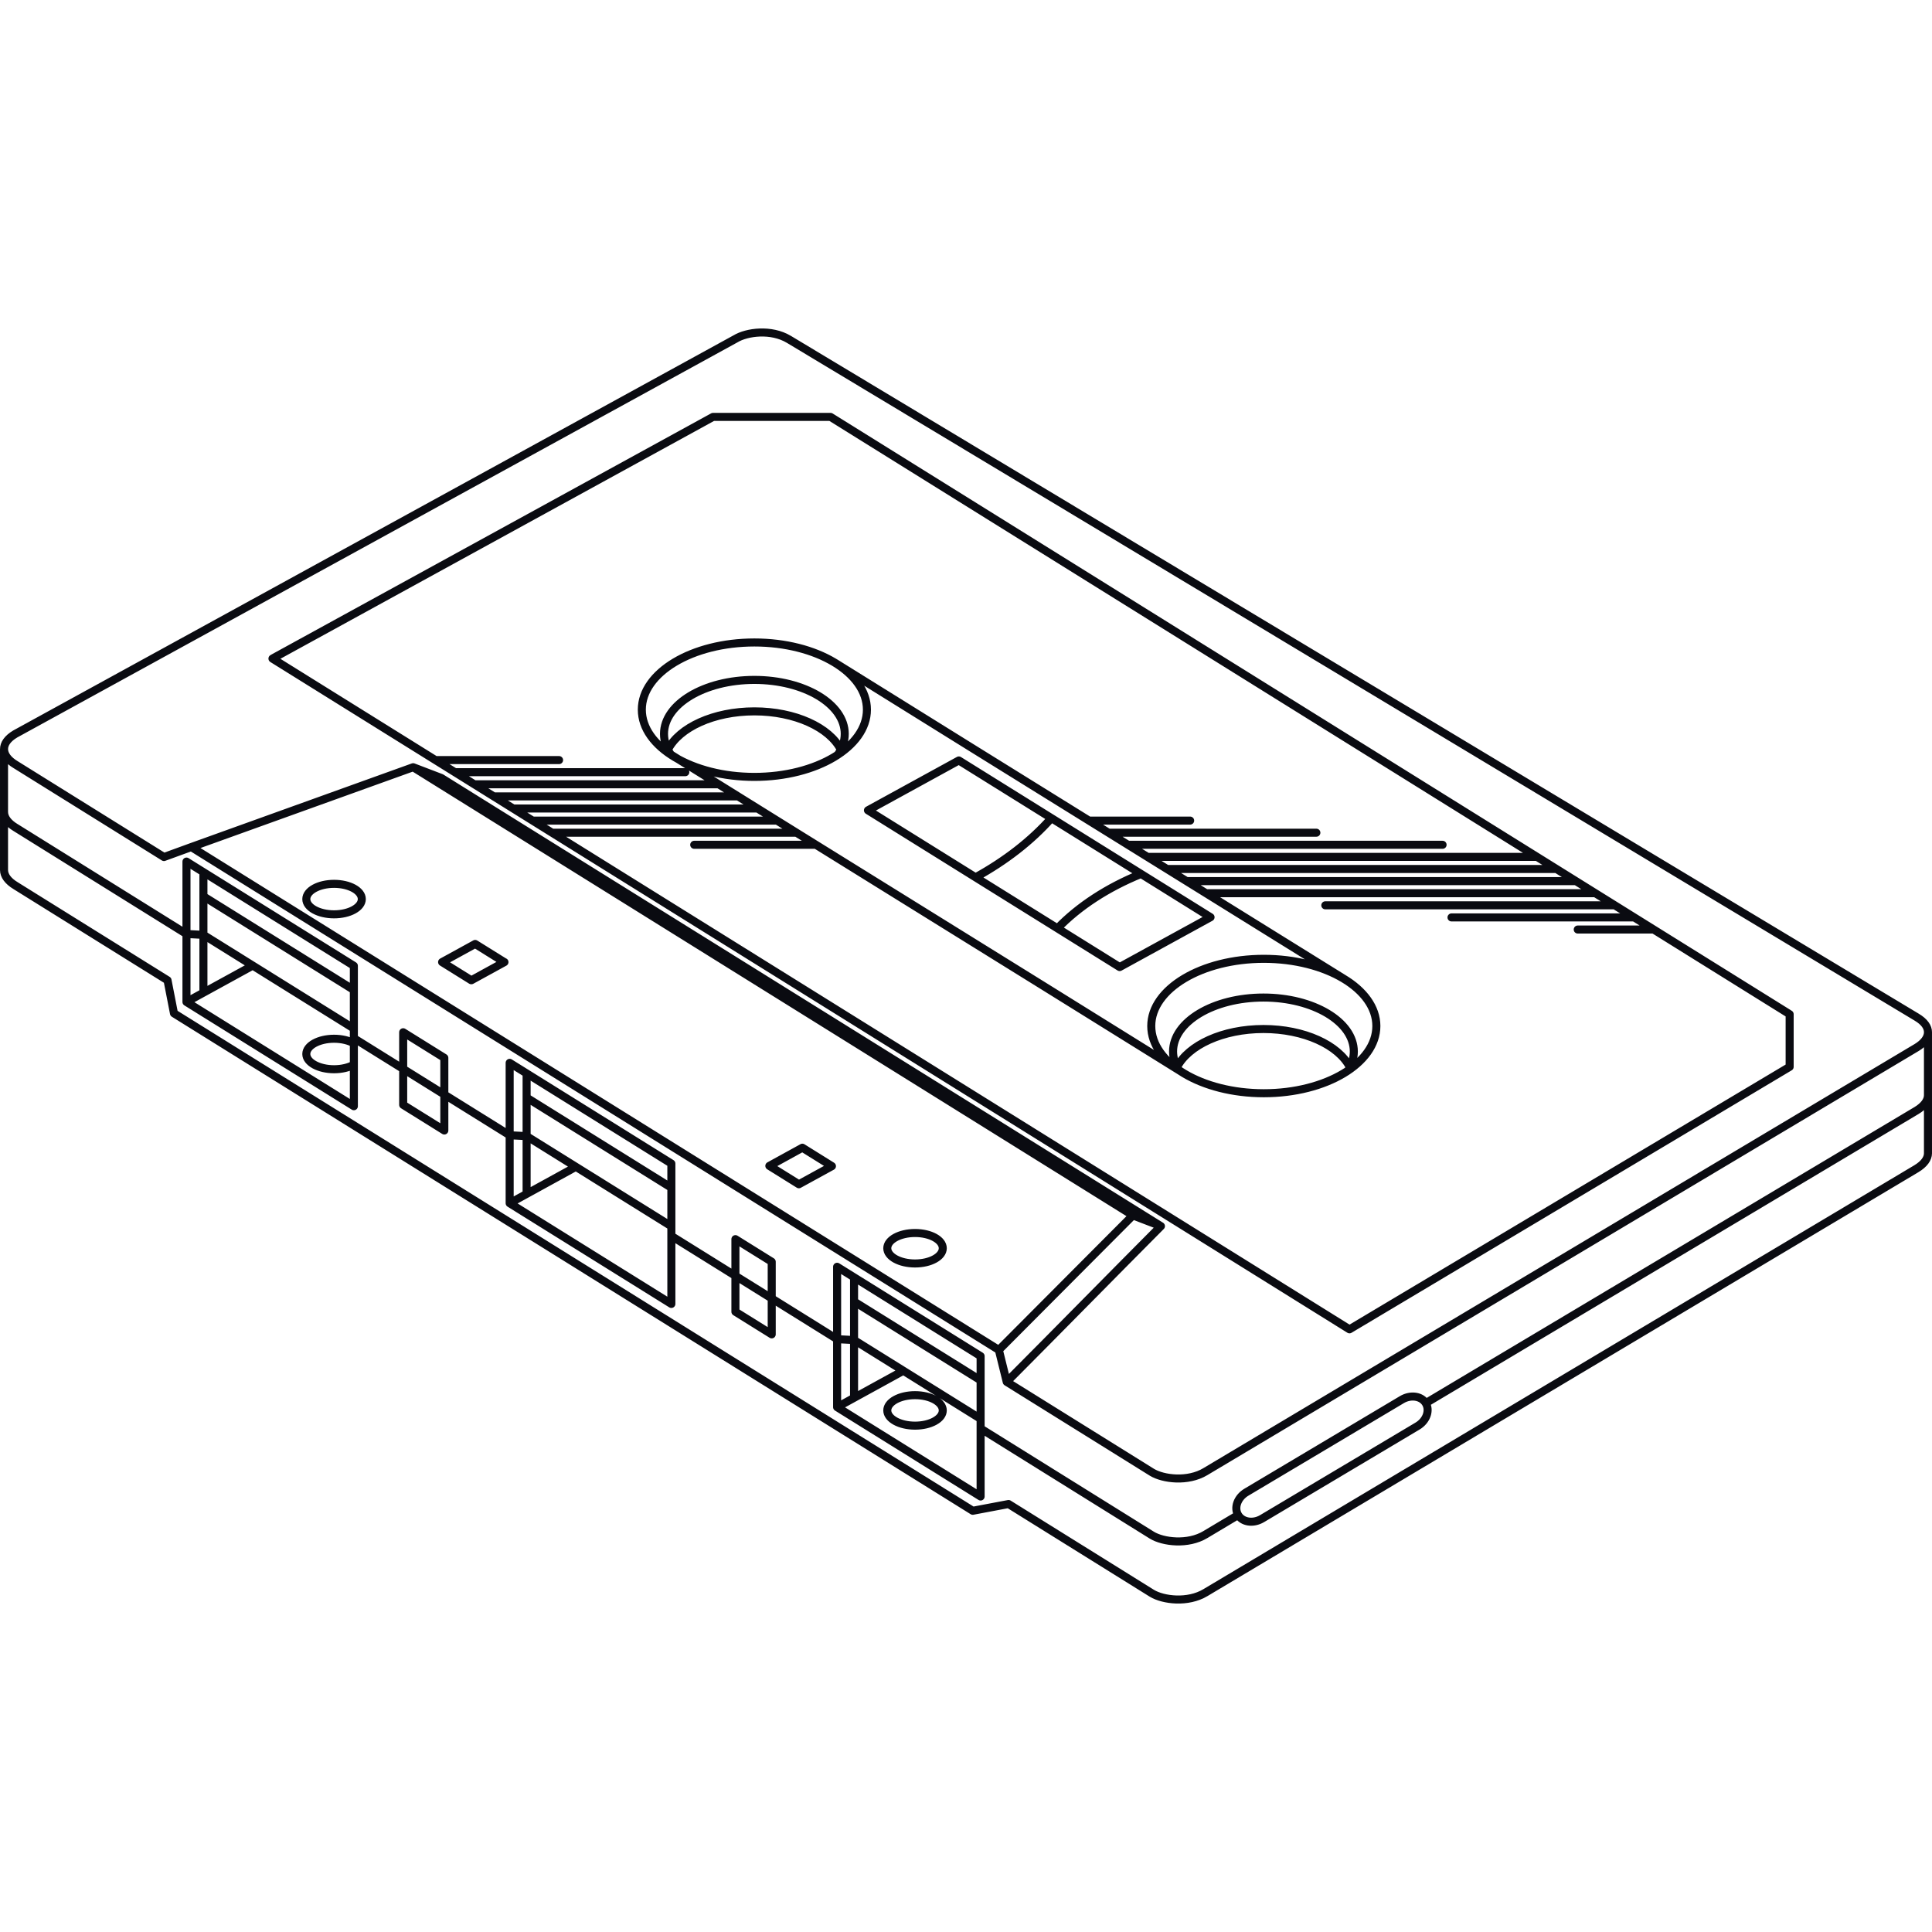 <?xml version="1.0" encoding="UTF-8" standalone="no"?><!DOCTYPE svg PUBLIC "-//W3C//DTD SVG 1.1//EN" "http://www.w3.org/Graphics/SVG/1.1/DTD/svg11.dtd"><svg width="100%" height="100%" viewBox="0 0 800 800" version="1.1" xmlns="http://www.w3.org/2000/svg" xmlns:xlink="http://www.w3.org/1999/xlink" xml:space="preserve" xmlns:serif="http://www.serif.com/" style="fill-rule:evenodd;clip-rule:evenodd;stroke-linecap:round;stroke-linejoin:round;stroke-miterlimit:1.5;"><path id="logo" d="M413.599,558.981l-334.38,-208.23m115.904,55.138l-12.058,-7.506m147.725,91.993l-12.221,-7.612m-109.723,-84.367l-12.094,-7.527m147.732,92l-12.242,-7.626m-148.257,-37.202l-17.036,-10.607m152.604,95.031l-15.032,-9.361m-120.536,-44.991l-17.036,-10.614m152.604,95.03l-15.032,-9.36m-157.993,-143.243l-69.313,-43.164m200.781,125.038l-66.955,-41.698m195.01,121.441l-59.421,-36.997m-200.102,-114.601l-62.296,-38.795m193.764,120.669l-59.938,-37.322m187.993,117.065l-52.404,-32.628m-207.119,-80.876l-69.313,-43.164m200.781,125.039l-66.955,-41.699m195.01,121.442l-59.421,-37.004m122.475,-79.396l-298.021,-185.586m309.633,190.033l-298.013,-185.593m-11.62,-4.44l11.62,4.44m-103.485,28.62l-11.322,4.128m345.702,204.102l55.506,-55.704m-52.242,68.924c21.285,-21.363 42.57,-43.087 63.854,-64.477m-67.118,51.257l3.264,13.22m-337.644,-221.45l91.865,-33.06m-93.869,39.072l0,58.132m7.017,-53.764l0,49.912m62.296,-11.116l0,58.132m20.421,-30.624l0,30.065m17.036,-19.458l0,30.072m120.536,44.991l-0,30.065m15.032,-20.704l-0,30.064m-108.512,-112.427l-0,58.132m7.017,-53.764l-0,49.905m59.938,-12.575l0,58.133m68.634,-15.387l-0,58.126m7.017,-53.757l-0,49.905m52.404,-17.277l0,58.133m-259.523,-178.817c-2.088,1.169 -4.991,1.891 -8.206,1.891c-6.337,-0 -11.485,-2.825 -11.485,-6.309c-0,-3.484 5.148,-6.316 11.485,-6.316c3.215,-0 6.118,0.729 8.206,1.898m322.577,71.253l11.612,4.447m-342.395,-141.742c6.344,-0 11.492,2.832 11.492,6.316c-0,3.483 -5.148,6.309 -11.492,6.309c-6.337,-0 -11.485,-2.826 -11.485,-6.309c-0,-3.484 5.148,-6.316 11.485,-6.316m240.574,144.581c6.338,-0 11.485,2.825 11.485,6.309c0,3.484 -5.147,6.309 -11.485,6.309c-6.337,-0 -11.492,-2.825 -11.492,-6.309c0,-3.484 5.148,-6.309 11.492,-6.309m0,67.146c6.338,0 11.485,2.833 11.485,6.316c0,3.477 -5.147,6.309 -11.485,6.309c-6.337,0 -11.492,-2.832 -11.492,-6.309c0,-3.483 5.148,-6.316 11.492,-6.316m-301.681,-162.814l27.452,-15.067m241.963,182.845c8.369,-4.588 19.068,-10.487 27.437,-15.075m-163.026,-69.363l27.431,-15.082m-236.808,-172.882l-0,50.004m796.666,67.132l0,50.216m-57.276,-57.658l0,21.795m-445.823,-269.125l48.68,0m58.89,452.947l14.82,-2.797m-90.973,-482.268l467.051,280.694m-0.17,12.611l-294.381,175.531m241.906,-167.593l-182.265,108.682m-48.453,78.291l-11.188,6.677m294.381,-175.531l-203.16,121.137m-80.033,47.717l2.358,-1.402m9.892,1.501c21.468,-12.802 42.937,-25.547 64.399,-38.342m-70.892,27.402c21.341,-12.731 43.05,-25.618 64.399,-38.342m-67.812,47.767c-1.792,-3.016 -0.262,-7.244 3.413,-9.425m6.493,10.94c-3.675,2.181 -8.108,1.501 -9.906,-1.515m77.718,-46.251c1.791,3.016 0.262,7.236 -3.413,9.424m-6.493,-10.94c3.675,-2.18 8.114,-1.501 9.906,1.516m-522.501,-226.187l-61.425,-38.25m470.507,293.007l-60.116,-37.435m141.926,-21.759l-445.972,-277.735m375.71,170.667c-82.547,-51.406 -133.762,-82.965 -211.678,-131.51m279.589,93.423c-77.555,-48.213 -127.247,-78.879 -210.693,-130.845m394.877,145.247l-396.711,-247.054m157.347,207.161l-104.228,-64.909m66.594,85.549l-104.228,-64.909m-282.181,51.215l-70.743,-44.056m470.507,293.007l-70.928,-44.169m0,-4.008l-52.404,-32.635m-0,0l-7.017,-0.361l-68.634,-42.739m0,-4.008l-59.938,-37.329m-0,-0l-7.017,-0.362l-64.513,-40.176m0,-4.007l-62.296,-38.796m0,0l-7.017,-0.361m-70.913,-82.823l298.289,-163.635m-121.526,258.099l13.687,-7.513m-1.558,15.019l13.687,-7.506m109.688,84.381c4.56,-2.502 9.117,-5.008 13.673,-7.52m-1.452,15.132l13.694,-7.506m-231.207,-210.432l181.954,-99.803m64.165,162.892l37.634,-20.64m66.594,85.549l37.634,-20.64m-65.893,-41.04c-8.298,9.361 -18.955,17.66 -31.417,24.521m33.931,21.129c8.858,-9.163 20.704,-16.888 34.603,-22.531m4.497,247.761c4.652,2.818 14.862,4.121 22.169,-0.283m-22.169,26.34c4.652,2.826 14.862,4.121 22.169,-0.283m294.551,-214.199c6.274,3.718 6.146,8.816 -0.17,12.611m4.801,19.642c0,2.245 -1.607,4.496 -4.801,6.415m-787.227,-155.96c-6.274,3.718 -6.139,8.915 0.17,12.71m-4.808,19.592c-0,2.266 1.614,4.546 4.808,6.465m298.119,-202.402c4.652,-2.826 14.75,-4.178 22.057,0.233m466.881,343.415l-294.381,175.531m-429.785,-253.56l-62.891,-39.164m470.507,293.008l-59.358,-36.962m-14.82,2.797l-330.769,-205.992m0,-0l-2.669,-13.687m407.616,253.844c4.652,2.825 14.862,4.121 22.169,-0.284m299.182,-181.939c0,2.238 -1.607,4.489 -4.801,6.408m-791.865,-123.657c-0,2.265 1.614,4.545 4.808,6.464m305.894,-100.709c25.724,0 46.605,12.469 46.605,27.827c0,15.359 -20.881,27.835 -46.605,27.835c-25.724,-0 -46.605,-12.476 -46.605,-27.835c-0,-15.358 20.881,-27.827 46.605,-27.827m-34.483,46.542c-1.891,-2.67 -2.939,-5.608 -2.939,-8.695c0,-12.335 16.768,-22.347 37.422,-22.347c20.654,-0 37.422,10.012 37.422,22.347c-0,3.087 -1.041,6.025 -2.939,8.695m-70.283,-2.181c4.68,-9.163 18.948,-15.833 35.8,-15.833c16.852,0 31.127,6.67 35.8,15.833m139.752,132.558c-1.404,-2.266 -2.161,-4.875 -2.188,-7.541c0,-12.334 16.775,-22.347 37.429,-22.347c20.655,0 37.422,10.013 37.422,22.347c-0,2.783 -0.85,5.438 -2.408,7.895m-70.821,-1.388c4.68,-9.155 18.948,-15.825 35.807,-15.825c16.852,-0 31.12,6.663 35.8,15.825m-35.651,-44.891c25.717,-0 46.605,12.469 46.605,27.827c0,15.358 -20.888,27.834 -46.605,27.834c-25.724,0 -46.606,-12.469 -46.606,-27.834c0,-15.365 20.882,-27.827 46.606,-27.827m-343.005,-82.293l51.187,0m-43.143,5.014l95.406,-0m-87.355,5.013l101.155,-0m-93.111,5.013l101.162,-0m145.31,10.019l41.89,0m-272.268,0l101.191,0m-109.242,-5.013l101.177,-0m145.332,10.026l86.073,0m-316.487,0l101.219,0m137.274,5.006l130.257,0m-309.881,0l50.415,0m145.367,10.027l161.277,-0m-169.356,-5.014l161.306,0m-145.148,10.027l161.242,-0m-103.782,10.019l119.877,-0m-169.265,-5.013l161.221,-0m-59.577,10.026l75.671,0m-23.401,5.013l31.445,0" style="fill:none;stroke:#0a0b11;stroke-width:3.33px;"/></svg>